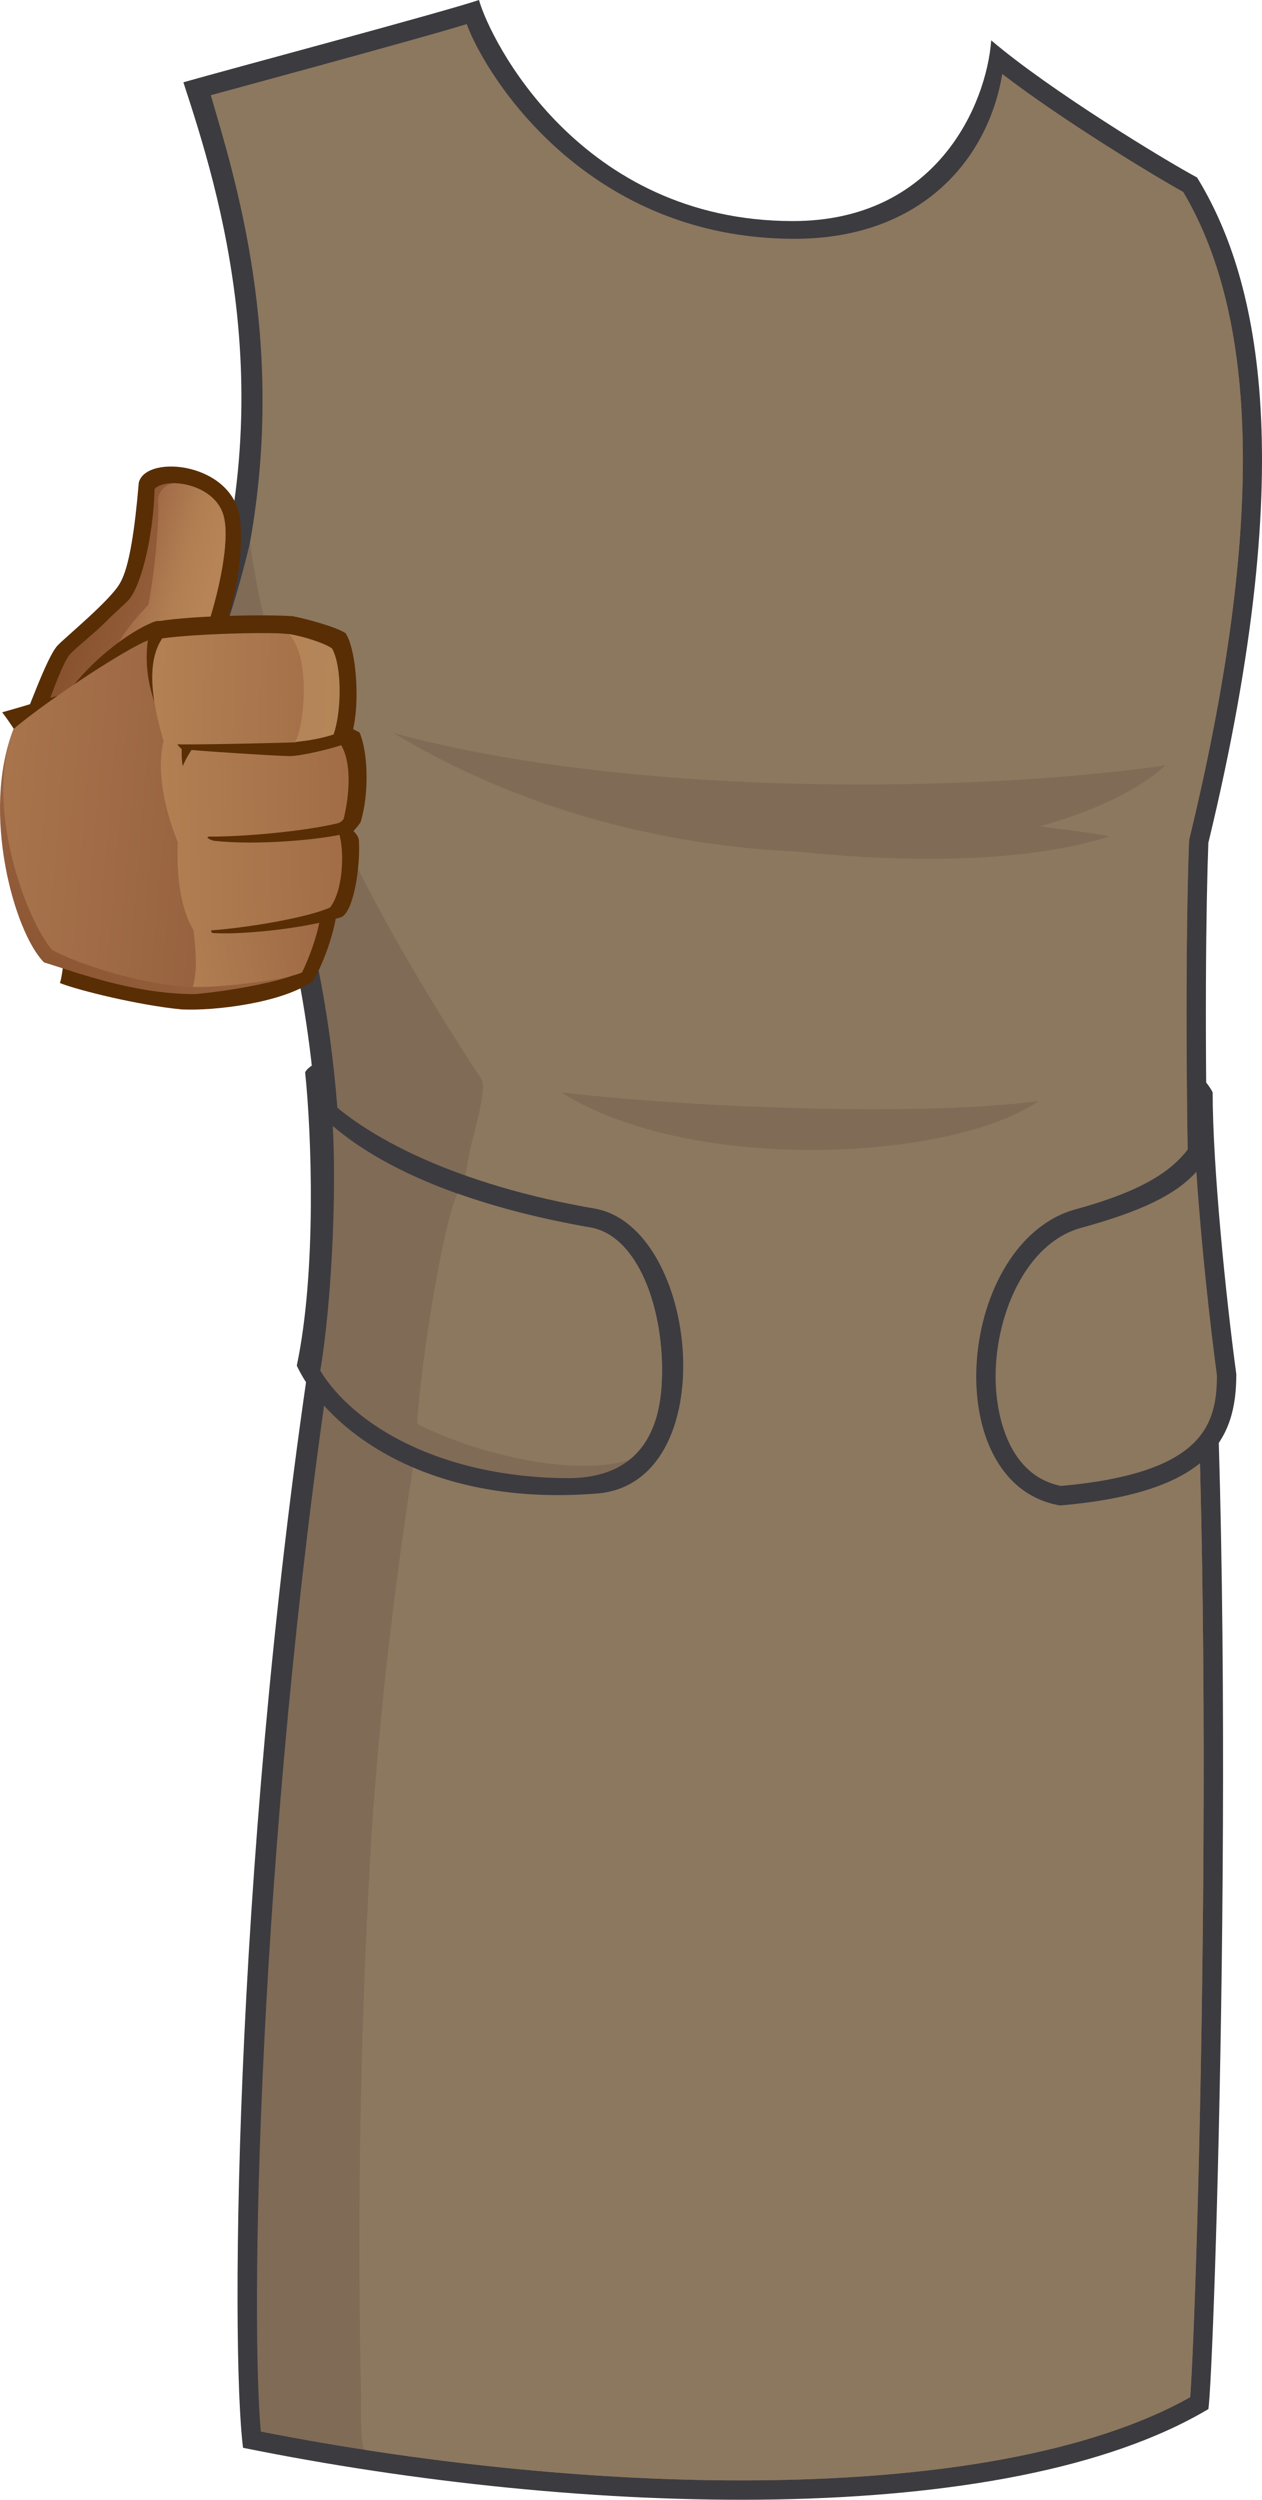<?xml version="1.0" encoding="utf-8"?>
<!-- Generator: Adobe Illustrator 15.0.0, SVG Export Plug-In . SVG Version: 6.00 Build 0)  -->
<!DOCTYPE svg PUBLIC "-//W3C//DTD SVG 1.1//EN" "http://www.w3.org/Graphics/SVG/1.1/DTD/svg11.dtd">
<svg version="1.1" xmlns="http://www.w3.org/2000/svg" xmlns:xlink="http://www.w3.org/1999/xlink" x="0px" y="0px"
	 width="840.173px" height="1663.056px" viewBox="0 0 840.173 1663.056" enable-background="new 0 0 840.173 1663.056"
	 xml:space="preserve">
<g id="Skin_x5F_01">
	<g id="Apron">
		<g>
			<path fill="#3C3B40" d="M122.083,54.749C152.14,46.161,293.127,8.589,318.89,0c7.363,26.511,67.263,147.068,208.972,147.068
				c95.541,0,128.818-77.291,132.04-120.23c39.003,33.279,116.292,80.153,137.047,91.246
				c38.646,62.978,70.492,182.137,7.516,442.636c-1.433,37.213-2.863,127.387,0.001,250.481c20.038,290.557,3.709,770.197,0,791.517
				c-134.542,80.154-416.516,71.568-642.663,25.765c-8.636-67.355-5.727-410.788,50.095-762.892
				c10.735-231.873-50.095-340.654-84.447-422.239C193.292,273.026,144.983,124.884,122.083,54.749z"/>
			<path fill="#806B56" d="M493.347,1650.175c-99.988,0-213.15-11.51-319.729-32.47c-7.74-88.602,0.101-421.417,52.435-751.529
				l0.114-0.707l0.031-0.714c9.654-208.532-38.876-317.83-74.311-397.636c-3.71-8.353-7.247-16.321-10.547-24.023
				c64.834-171.607,40.837-321.013,22.339-384.567l8.993-2.557c38.732-11,106.218-30.164,138.015-39.879
				c13.951,36.972,63.29,156.74,200.001,156.74c84.151,0,152.435-36.499,156.551-123.573c40.159,30.751,99.52,66.822,120.481,78.46
				c52.635,88.677,51.842,233.004,4.224,429.972l-0.303,1.25l-0.048,1.283c-1.684,43.708-2.692,135.741-0.004,251.277l0.028,0.587
				c18.786,272.404,5.407,722.979,0.737,782.751C727.661,1631.06,624.508,1650.175,493.347,1650.175z"/>
			<path fill="#8C785F" d="M791.588,811.502c-2.688-115.536-1.679-207.569,0.004-251.277l0.048-1.283l0.303-1.25
				c47.618-196.968,48.411-341.295-4.224-429.972c-20.961-11.638-80.322-47.709-120.481-78.46
				c-9.484,57.016-54.15,109.618-138.302,109.618c-136.71,0-204.299-105.813-218.25-142.785
				c-31.796,9.715-170.354,47.244-170.354,47.244c15.457,53.106,50.454,162.097,26.053,297.857
				c18.227,128.71,82.107,246.974,154.293,356.971c3.998,6.093-6.701,40.615-8.087,48.417c-2.876,16.2-5.92,32.372-9.097,48.515
				c-27.905,141.818-49.521,283.814-57.453,428.271c-6.392,116.476-8.215,234.486-5.652,351.144
				c0.056,2.555-0.929,34.791,2.805,35.369c85.135,13.179,171.696,20.294,250.152,20.294c131.161,0,234.314-19.115,299.006-55.335
				c4.67-59.772,18.049-510.347-0.737-782.751L791.588,811.502z"/>
			<path fill="#806B56" d="M261.995,487.723c164.602,44.369,395.044,38.646,513.843,21.469
				C711.428,569.309,465.958,610.101,261.995,487.723z"/>
			<path fill="#806B56" d="M513.907,534.957c48.307-1.432,213.983,18.249,224.718,21.47
				c-85.879,27.193-217.562,10.018-251.914,4.293C491.005,552.132,508.54,537.104,513.907,534.957z"/>
			<path fill="#806B56" d="M373.639,726.752c100.19,11.45,246.902,15.387,317.751,5.727
				C634.496,772.198,460.59,781.5,373.639,726.752z"/>
		</g>
		<g>
			<g>
				<path fill="#3C3B40" d="M203.132,713.334c2.281-3.892,6.844-5.636,6.844-5.636s0.804,14.089,1.46,17.149
					c30.878,32.5,94.455,63.668,184.387,79.197c70.135,12.167,86.594,183.925,0.714,189.651
					c-115.043,8.943-179.986-44.73-198.951-85.165C210.826,845.913,207.425,754.126,203.132,713.334z"/>
				<path fill="#806B56" d="M379.465,983.401c-85.606,0-144.233-35.233-166.231-71.509c7.252-43.438,10.892-114.978,8.311-162.789
					c36.167,30.905,95.463,54.404,172.087,67.634c33.335,6.477,49.944,59.975,46.747,106.04
					C438.227,953.796,424.27,982.779,379.465,983.401z"/>
				<path fill="#8C785F" d="M440.379,922.777c3.197-46.065-13.412-99.563-46.747-106.04c-33.127-5.72-62.943-13.394-89.116-22.726
					c-9.014,18.49-24.173,108.952-26.776,153.165c34.883,18.346,101.981,36.14,141.154,24.076
					C433.311,959.821,439.066,941.698,440.379,922.777z"/>
			</g>
			<path fill="#3C3B40" d="M807.327,726.752c-1.609-3.398-4.652-6.978-4.652-6.978s0.501,21.197-0.434,23.852
				c-10.301,26.603-27.353,44.478-84.371,60.417c-80.868,20.039-95.182,183.21-12.165,197.521
				c100.193-8.587,117.367-44.371,117.367-87.311C815.916,861.295,807.327,775.418,807.327,726.752z"/>
			<path fill="#8C785F" d="M706.337,988.58c-38.278-7.794-42.931-54.007-43.439-68.14c-1.576-43.604,19.714-94.387,58.071-103.892
				c39.239-10.965,61.386-21.474,75.54-36.968c3.121,47.471,9.155,101.87,13.679,135.525
				C810.045,947.726,801.306,980.058,706.337,988.58z"/>
		</g>
	</g>
</g>
<g id="_x30_5">
	<g>
		<g>
			<path fill="#592E05" d="M11.452,489.151c6.842-14.749,19.313-51.263,26.686-59.516c4.31-4.826,35.811-30.548,41.782-41.787
				c6.324-10.533,10.006-37.391,12.463-66.712c4.739-19.486,64.283-13.43,67.597,25.635c3.504,41.43-14.401,85.673-23.877,107.44
				C124.51,457.902,19.879,485.989,11.452,489.151z"/>
			<linearGradient id="SVGID_1_" gradientUnits="userSpaceOnUse" x1="50.483" y1="387.676" x2="113.686" y2="408.217">
				<stop  offset="0" style="stop-color:#86502D"/>
				<stop  offset="1" style="stop-color:#97613F"/>
			</linearGradient>
			<path fill="url(#SVGID_1_)" d="M31.109,470.717c4.537-12.228,10.165-28.145,14.929-34.763
				c2.422-3.363,16.924-14.718,24.228-22.119c7.9-8.021,14.358-13.053,16.438-15.989c8.839-12.454,15.515-45.107,16.211-72.494
				c7.372-8.429,41.615-3.69,46.353,19.485c4.311,21.084-7.724,65.66-16.856,87.432c0,0,19.465-0.03,20.539,4.743
				C150.316,437.745,59.875,463.261,31.109,470.717z"/>
			<linearGradient id="SVGID_2_" gradientUnits="userSpaceOnUse" x1="78.433" y1="387.313" x2="212.813" y2="425.628">
				<stop  offset="6.030000e-006" style="stop-color:#97613F"/>
				<stop  offset="0.128" style="stop-color:#A6714A"/>
				<stop  offset="0.289" style="stop-color:#B27F53"/>
				<stop  offset="0.43" style="stop-color:#B68456"/>
			</linearGradient>
			<path fill="url(#SVGID_2_)" d="M105.196,332.724c1.057,13.167-2.104,46.877-6.314,69.524
				c-14.224,15.273-26.007,28.725-32.658,59.512c36.188-9.997,84.923-24.245,86.727-24.749c-1.074-4.773-20.539-4.743-20.539-4.743
				c9.132-21.772,21.167-66.348,16.856-87.432c-3.221-15.729-20.019-22.945-32.784-23.334
				C111.521,321.137,105.196,326.404,105.196,332.724z"/>
		</g>
		<g>
			<path fill="#592E05" d="M1.445,473.878c18.954-5.266,43.712-13.166,43.712-13.166s8.956-12.643,23.7-25.286
				c15.248-13.071,27.81-19.8,35.292-22.292c37.563,1.753,58.278-1.057,99.012,5.967c19.298,48.748,30.964,112.641,21.067,187.5
				c-2.457,18.61-11.229,38.625-15.799,45.997c-20.363,14.747-65.836,20.019-87.431,18.962
				c-27.911-2.634-68.82-12.639-81.107-17.558C44.1,642.064,53.585,542.171,1.445,473.878z"/>
			<linearGradient id="SVGID_3_" gradientUnits="userSpaceOnUse" x1="12" y1="681.755" x2="83.192" y2="592.562">
				<stop  offset="0" style="stop-color:#86502D"/>
				<stop  offset="1" style="stop-color:#97613F"/>
			</linearGradient>
			<path fill="url(#SVGID_3_)" d="M129.777,661.379c-41.899,0-81.458-15.449-100.421-21.067
				C9.346,620.293-12.778,540.238,8.994,485.113c21.066-18.262,83.95-59.964,94.098-60.392c38.192,1.3,70.59,1.396,107.441,7.724
				c8.957,54.685,4.571,185.391-10.534,214.186C192.98,651.198,160.674,658.569,129.777,661.379z"/>
			<linearGradient id="SVGID_4_" gradientUnits="userSpaceOnUse" x1="142.867" y1="541.707" x2="-90.027" y2="522.583">
				<stop  offset="6.030000e-006" style="stop-color:#97613F"/>
				<stop  offset="0.601" style="stop-color:#A8744C"/>
				<stop  offset="1" style="stop-color:#B68456"/>
			</linearGradient>
			<path fill="url(#SVGID_4_)" d="M178.245,653.672c10.642-2.47,18.659-5.033,21.754-7.042
				c15.105-28.794,19.491-159.5,10.534-214.186c-36.851-6.328-69.249-6.424-107.441-7.724c-10.147,0.428-73.032,42.13-94.098,60.392
				c-19.667,49.858,7.724,125.704,25.629,146.77c12.639,7.373,55.125,22.82,93.05,24.929
				C148.035,657.165,161.94,655.894,178.245,653.672z"/>
			<linearGradient id="SVGID_5_" gradientUnits="userSpaceOnUse" x1="231.679" y1="517.524" x2="80.881" y2="546.249">
				<stop  offset="6.030000e-006" style="stop-color:#97613F"/>
				<stop  offset="1" style="stop-color:#B68456"/>
			</linearGradient>
			<path fill="url(#SVGID_5_)" d="M210.533,432.445c-36.851-6.328-67.664-14.152-105.856-15.453
				c-0.193,0.009-0.419,0.05-0.638,0.084c-3.271,61.726,39.962,145.986,23.634,193.388c3.514,23.524,3.514,36.867,0.704,46.001
				c10.535,1.047,58.631-3.515,72.68-9.486c3.866-7.724,9.828-22.82,11.942-35.463C219.641,571.633,219.079,484.58,210.533,432.445z
				"/>
			<path fill="#592E05" d="M124.688,486.518c6.147,2.104,81.283-9.834,93.225-9.481c6.315,1.58,17.025,8.248,21.419,10.18
				c5.62,12.643,6.668,40.559,0.696,59.869c-2.104,3.162-4.738,5.794-4.738,5.794s3.69,3.162,3.69,6.844
				c0.872,17.91-3.514,46.176-11.591,50.387c-28.439,8.78-72.326,11.942-86.374,10.533
				C136.798,610.112,126.264,503.371,124.688,486.518z"/>
			<linearGradient id="SVGID_6_" gradientUnits="userSpaceOnUse" x1="302.575" y1="550.911" x2="75.503" y2="555.363">
				<stop  offset="6.030000e-006" style="stop-color:#97613F"/>
				<stop  offset="0.175" style="stop-color:#9D6843"/>
				<stop  offset="0.999" style="stop-color:#B68456"/>
			</linearGradient>
			<path fill="url(#SVGID_6_)" d="M129.073,619.244c-11.229-18.261-11.229-45.648-10.709-58.992
				c-7.373-17.905-14.568-44.944-9.653-66.711c8.428,0,16.504,2.981,16.504,2.981s48.19-8.429,69.869-8.601
				c6.5,2.545,26.862,5.708,31.601,7.023c7.38,11.851,6.323,32.301,2.114,49.86c-2.81,4.562-16.857,7.724-16.857,7.724
				s7.02,2.104,14.047,2.809c3.515,12.638,2.105,37.924-6.324,48.458C198.599,612.921,141.712,620.293,129.073,619.244z"/>
			<path fill="#592E05" d="M139.087,556.567c-2.466,0.524,0.521,2.108,3.33,2.805c28.791,3.162,70.229-0.696,86.382-4.562
				c1.225-2.629,3.153-6.668,4.034-9.477C217.208,551.3,168.751,556.739,139.087,556.567z"/>
			<path fill="#592E05" d="M129.777,495.299c-1.752-0.353-7.723-3.515-9.132-3.515c0.964,4.038-0.52,10.27,1.057,17.905
				C124.51,502.67,128.721,497.403,129.777,495.299z"/>
			<path fill="#592E05" d="M100.987,414.188c18.962-4.567,76.544-5.62,94.097-4.215c10.274,2.106,28.356,7.02,34.939,11.238
				c7.732,11.146,10.709,53.717,2.281,72.68c-10.442,4.302-32.473,9.128-39.325,9.128c-6.844,0-61.097-3.334-72.159-4.739
				C111.696,489.503,89.221,453.864,100.987,414.188z"/>
			<linearGradient id="SVGID_7_" gradientUnits="userSpaceOnUse" x1="301.297" y1="461.296" x2="81.485" y2="456.849">
				<stop  offset="6.030000e-006" style="stop-color:#97613F"/>
				<stop  offset="1" style="stop-color:#B68456"/>
			</linearGradient>
			<path fill="url(#SVGID_7_)" d="M196.318,493.89c0,0-71.983,2.104-86.903,1.056c-4.042-14.571-15.104-50.21-1.408-70.225
				c22.124-3.162,76.721-4.567,84.621-2.721c5.794,1.845,22.913,8.16,28.179,11.851c4.739,13.426,0.528,46.344-3.95,54.512
				C211.33,490.468,196.318,493.89,196.318,493.89z"/>
			<linearGradient id="SVGID_8_" gradientUnits="userSpaceOnUse" x1="174.121" y1="456.22" x2="290.907" y2="464.416">
				<stop  offset="0" style="stop-color:#B68456"/>
				<stop  offset="0.484" style="stop-color:#B38659"/>
				<stop  offset="0.885" style="stop-color:#A98E63"/>
				<stop  offset="1" style="stop-color:#A59168"/>
			</linearGradient>
			<path fill="url(#SVGID_8_)" d="M221.066,431.392c-5.266-3.69-19.222-8.076-28.967-9.658c14.928,14.22,10.71,61.269,4.395,71.803
				c8.957-0.524,19.307-2.81,25.629-4.915C227.39,473.175,227.852,443.678,221.066,431.392z"/>
		</g>
	</g>
</g>
<g id="_x30_6_1_" display="none">
	<g display="inline">
		<g>
			<path fill="#371C03" d="M11.452,489.151c6.842-14.749,19.305-51.263,26.677-59.516c4.318-4.826,35.819-30.548,41.791-41.787
				c6.315-10.533,10.006-37.391,12.463-66.712c4.739-19.486,64.283-13.43,67.588,25.635c3.513,41.43-14.392,85.673-23.877,107.44
				C124.51,457.902,19.871,485.989,11.452,489.151z"/>
			<linearGradient id="SVGID_9_" gradientUnits="userSpaceOnUse" x1="50.483" y1="387.677" x2="113.686" y2="408.218">
				<stop  offset="0" style="stop-color:#52311C"/>
				<stop  offset="1" style="stop-color:#634029"/>
			</linearGradient>
			<path fill="url(#SVGID_9_)" d="M31.109,470.717c4.537-12.228,10.156-28.145,14.929-34.763
				c2.415-3.363,16.924-14.718,24.221-22.119c7.908-8.021,14.365-13.053,16.446-15.989c8.839-12.454,15.507-45.107,16.211-72.494
				c7.372-8.429,41.606-3.69,46.345,19.485c4.318,21.084-7.726,65.66-16.849,87.432c0,0,19.456-0.03,20.539,4.743
				C150.316,437.745,59.875,463.261,31.109,470.717z"/>
			<linearGradient id="SVGID_10_" gradientUnits="userSpaceOnUse" x1="78.431" y1="387.313" x2="212.814" y2="425.629">
				<stop  offset="6.030000e-006" style="stop-color:#634029"/>
				<stop  offset="0.107" style="stop-color:#6F4C31"/>
				<stop  offset="0.279" style="stop-color:#7D593B"/>
				<stop  offset="0.43" style="stop-color:#825E3E"/>
			</linearGradient>
			<path fill="url(#SVGID_10_)" d="M105.196,332.724c1.057,13.167-2.104,46.877-6.323,69.524
				c-14.215,15.273-26.007,28.725-32.65,59.512c36.188-9.997,84.923-24.245,86.727-24.749c-1.083-4.773-20.539-4.743-20.539-4.743
				c9.123-21.772,21.167-66.348,16.849-87.432c-3.213-15.729-20.011-22.945-32.784-23.334
				C111.521,321.137,105.196,326.404,105.196,332.724z"/>
		</g>
		<g>
			<path fill="#371C03" d="M1.438,473.878c18.962-5.266,43.72-13.166,43.72-13.166s8.948-12.643,23.7-25.286
				c15.248-13.071,27.81-19.8,35.283-22.292c37.572,1.753,58.287-1.057,99.021,5.967c19.298,48.748,30.956,112.641,21.067,187.5
				c-2.457,18.61-11.237,38.625-15.799,45.997c-20.363,14.747-65.836,20.019-87.431,18.962
				c-27.911-2.634-68.82-12.639-81.107-17.558C44.1,642.064,53.585,542.171,1.438,473.878z"/>
			<linearGradient id="SVGID_11_" gradientUnits="userSpaceOnUse" x1="11.998" y1="681.753" x2="83.19" y2="592.56">
				<stop  offset="0" style="stop-color:#52311C"/>
				<stop  offset="1" style="stop-color:#634029"/>
			</linearGradient>
			<path fill="url(#SVGID_11_)" d="M129.777,661.379c-41.908,0-81.458-15.449-100.421-21.067
				C9.337,620.293-12.778,540.238,8.986,485.113c21.066-18.262,83.958-59.964,94.106-60.392c38.192,1.3,70.59,1.396,107.441,7.724
				c8.957,54.685,4.571,185.391-10.534,214.186C192.98,651.198,160.674,658.569,129.777,661.379z"/>
			<linearGradient id="SVGID_12_" gradientUnits="userSpaceOnUse" x1="142.866" y1="541.707" x2="-90.033" y2="522.582">
				<stop  offset="6.030000e-006" style="stop-color:#634029"/>
				<stop  offset="0.667" style="stop-color:#765336"/>
				<stop  offset="1" style="stop-color:#825E3E"/>
			</linearGradient>
			<path fill="url(#SVGID_12_)" d="M178.245,653.672c10.642-2.47,18.659-5.033,21.754-7.042
				c15.105-28.794,19.491-159.5,10.534-214.186c-36.851-6.328-69.249-6.424-107.441-7.724c-10.147,0.428-73.04,42.13-94.106,60.392
				c-19.658,49.858,7.732,125.704,25.637,146.77c12.639,7.373,55.125,22.82,93.05,24.929
				C148.035,657.165,161.932,655.894,178.245,653.672z"/>
			<linearGradient id="SVGID_13_" gradientUnits="userSpaceOnUse" x1="231.68" y1="517.524" x2="80.871" y2="546.25">
				<stop  offset="6.030000e-006" style="stop-color:#634029"/>
				<stop  offset="1" style="stop-color:#825E3E"/>
			</linearGradient>
			<path fill="url(#SVGID_13_)" d="M210.533,432.445c-36.851-6.328-67.672-14.152-105.865-15.453
				c-0.184,0.009-0.419,0.05-0.629,0.084c-3.271,61.726,39.954,145.986,23.634,193.388c3.506,23.524,3.506,36.867,0.696,46.001
				c10.534,1.047,58.64-3.515,72.688-9.486c3.857-7.724,9.828-22.82,11.934-35.463C219.641,571.633,219.07,484.58,210.533,432.445z"
				/>
			<path fill="#371C03" d="M124.688,486.518c6.139,2.104,81.283-9.834,93.217-9.481c6.323,1.58,17.034,8.248,21.42,10.18
				c5.619,12.643,6.675,40.559,0.704,59.869c-2.104,3.162-4.738,5.794-4.738,5.794s3.682,3.162,3.682,6.844
				c0.88,17.91-3.505,46.176-11.582,50.387c-28.439,8.78-72.334,11.942-86.382,10.533
				C136.798,610.112,126.264,503.371,124.688,486.518z"/>
			<linearGradient id="SVGID_14_" gradientUnits="userSpaceOnUse" x1="302.568" y1="550.911" x2="75.504" y2="555.363">
				<stop  offset="6.030000e-006" style="stop-color:#634029"/>
				<stop  offset="0.079" style="stop-color:#66432B"/>
				<stop  offset="0.999" style="stop-color:#825E3E"/>
			</linearGradient>
			<path fill="url(#SVGID_14_)" d="M129.073,619.244c-11.238-18.261-11.238-45.648-10.709-58.992
				c-7.373-17.905-14.568-44.944-9.653-66.711c8.428,0,16.497,2.981,16.497,2.981s48.198-8.429,69.877-8.601
				c6.5,2.545,26.862,5.708,31.601,7.023c7.372,11.851,6.323,32.301,2.105,49.86c-2.801,4.562-16.849,7.724-16.849,7.724
				s7.02,2.104,14.047,2.809c3.505,12.638,2.105,37.924-6.324,48.458C198.599,612.921,141.712,620.293,129.073,619.244z"/>
			<path fill="#371C03" d="M139.079,556.567c-2.458,0.524,0.528,2.108,3.338,2.805c28.791,3.162,70.221-0.696,86.374-4.562
				c1.233-2.629,3.162-6.668,4.042-9.477C217.208,551.3,168.751,556.739,139.079,556.567z"/>
			<path fill="#371C03" d="M129.777,495.299c-1.761-0.353-7.723-3.515-9.132-3.515c0.964,4.038-0.528,10.27,1.057,17.905
				C124.51,502.67,128.721,497.403,129.777,495.299z"/>
			<path fill="#371C03" d="M100.987,414.188c18.954-4.567,76.544-5.62,94.097-4.215c10.274,2.106,28.356,7.02,34.939,11.238
				c7.723,11.146,10.709,53.717,2.281,72.68c-10.45,4.302-32.481,9.128-39.325,9.128c-6.844,0-61.097-3.334-72.159-4.739
				C111.696,489.503,89.221,453.864,100.987,414.188z"/>
			<linearGradient id="SVGID_15_" gradientUnits="userSpaceOnUse" x1="301.297" y1="461.296" x2="81.485" y2="456.849">
				<stop  offset="6.030000e-006" style="stop-color:#634029"/>
				<stop  offset="1" style="stop-color:#825E3E"/>
			</linearGradient>
			<path fill="url(#SVGID_15_)" d="M196.318,493.89c0,0-71.983,2.104-86.911,1.056c-4.034-14.571-15.096-50.21-1.4-70.225
				c22.124-3.162,76.721-4.567,84.621-2.721c5.794,1.845,22.913,8.16,28.179,11.851c4.739,13.426,0.528,46.344-3.95,54.512
				C211.321,490.468,196.318,493.89,196.318,493.89z"/>
			<linearGradient id="SVGID_16_" gradientUnits="userSpaceOnUse" x1="129.968" y1="453.122" x2="432.397" y2="474.345">
				<stop  offset="0" style="stop-color:#825E3E"/>
				<stop  offset="0.496" style="stop-color:#7F5F40"/>
				<stop  offset="0.906" style="stop-color:#756245"/>
				<stop  offset="1" style="stop-color:#716347"/>
			</linearGradient>
			<path fill="url(#SVGID_16_)" d="M221.066,431.392c-5.266-3.69-19.222-8.076-28.967-9.658c14.919,14.22,10.71,61.269,4.395,71.803
				c8.948-0.524,19.307-2.81,25.629-4.915C227.39,473.175,227.852,443.678,221.066,431.392z"/>
		</g>
	</g>
</g>
</svg>
